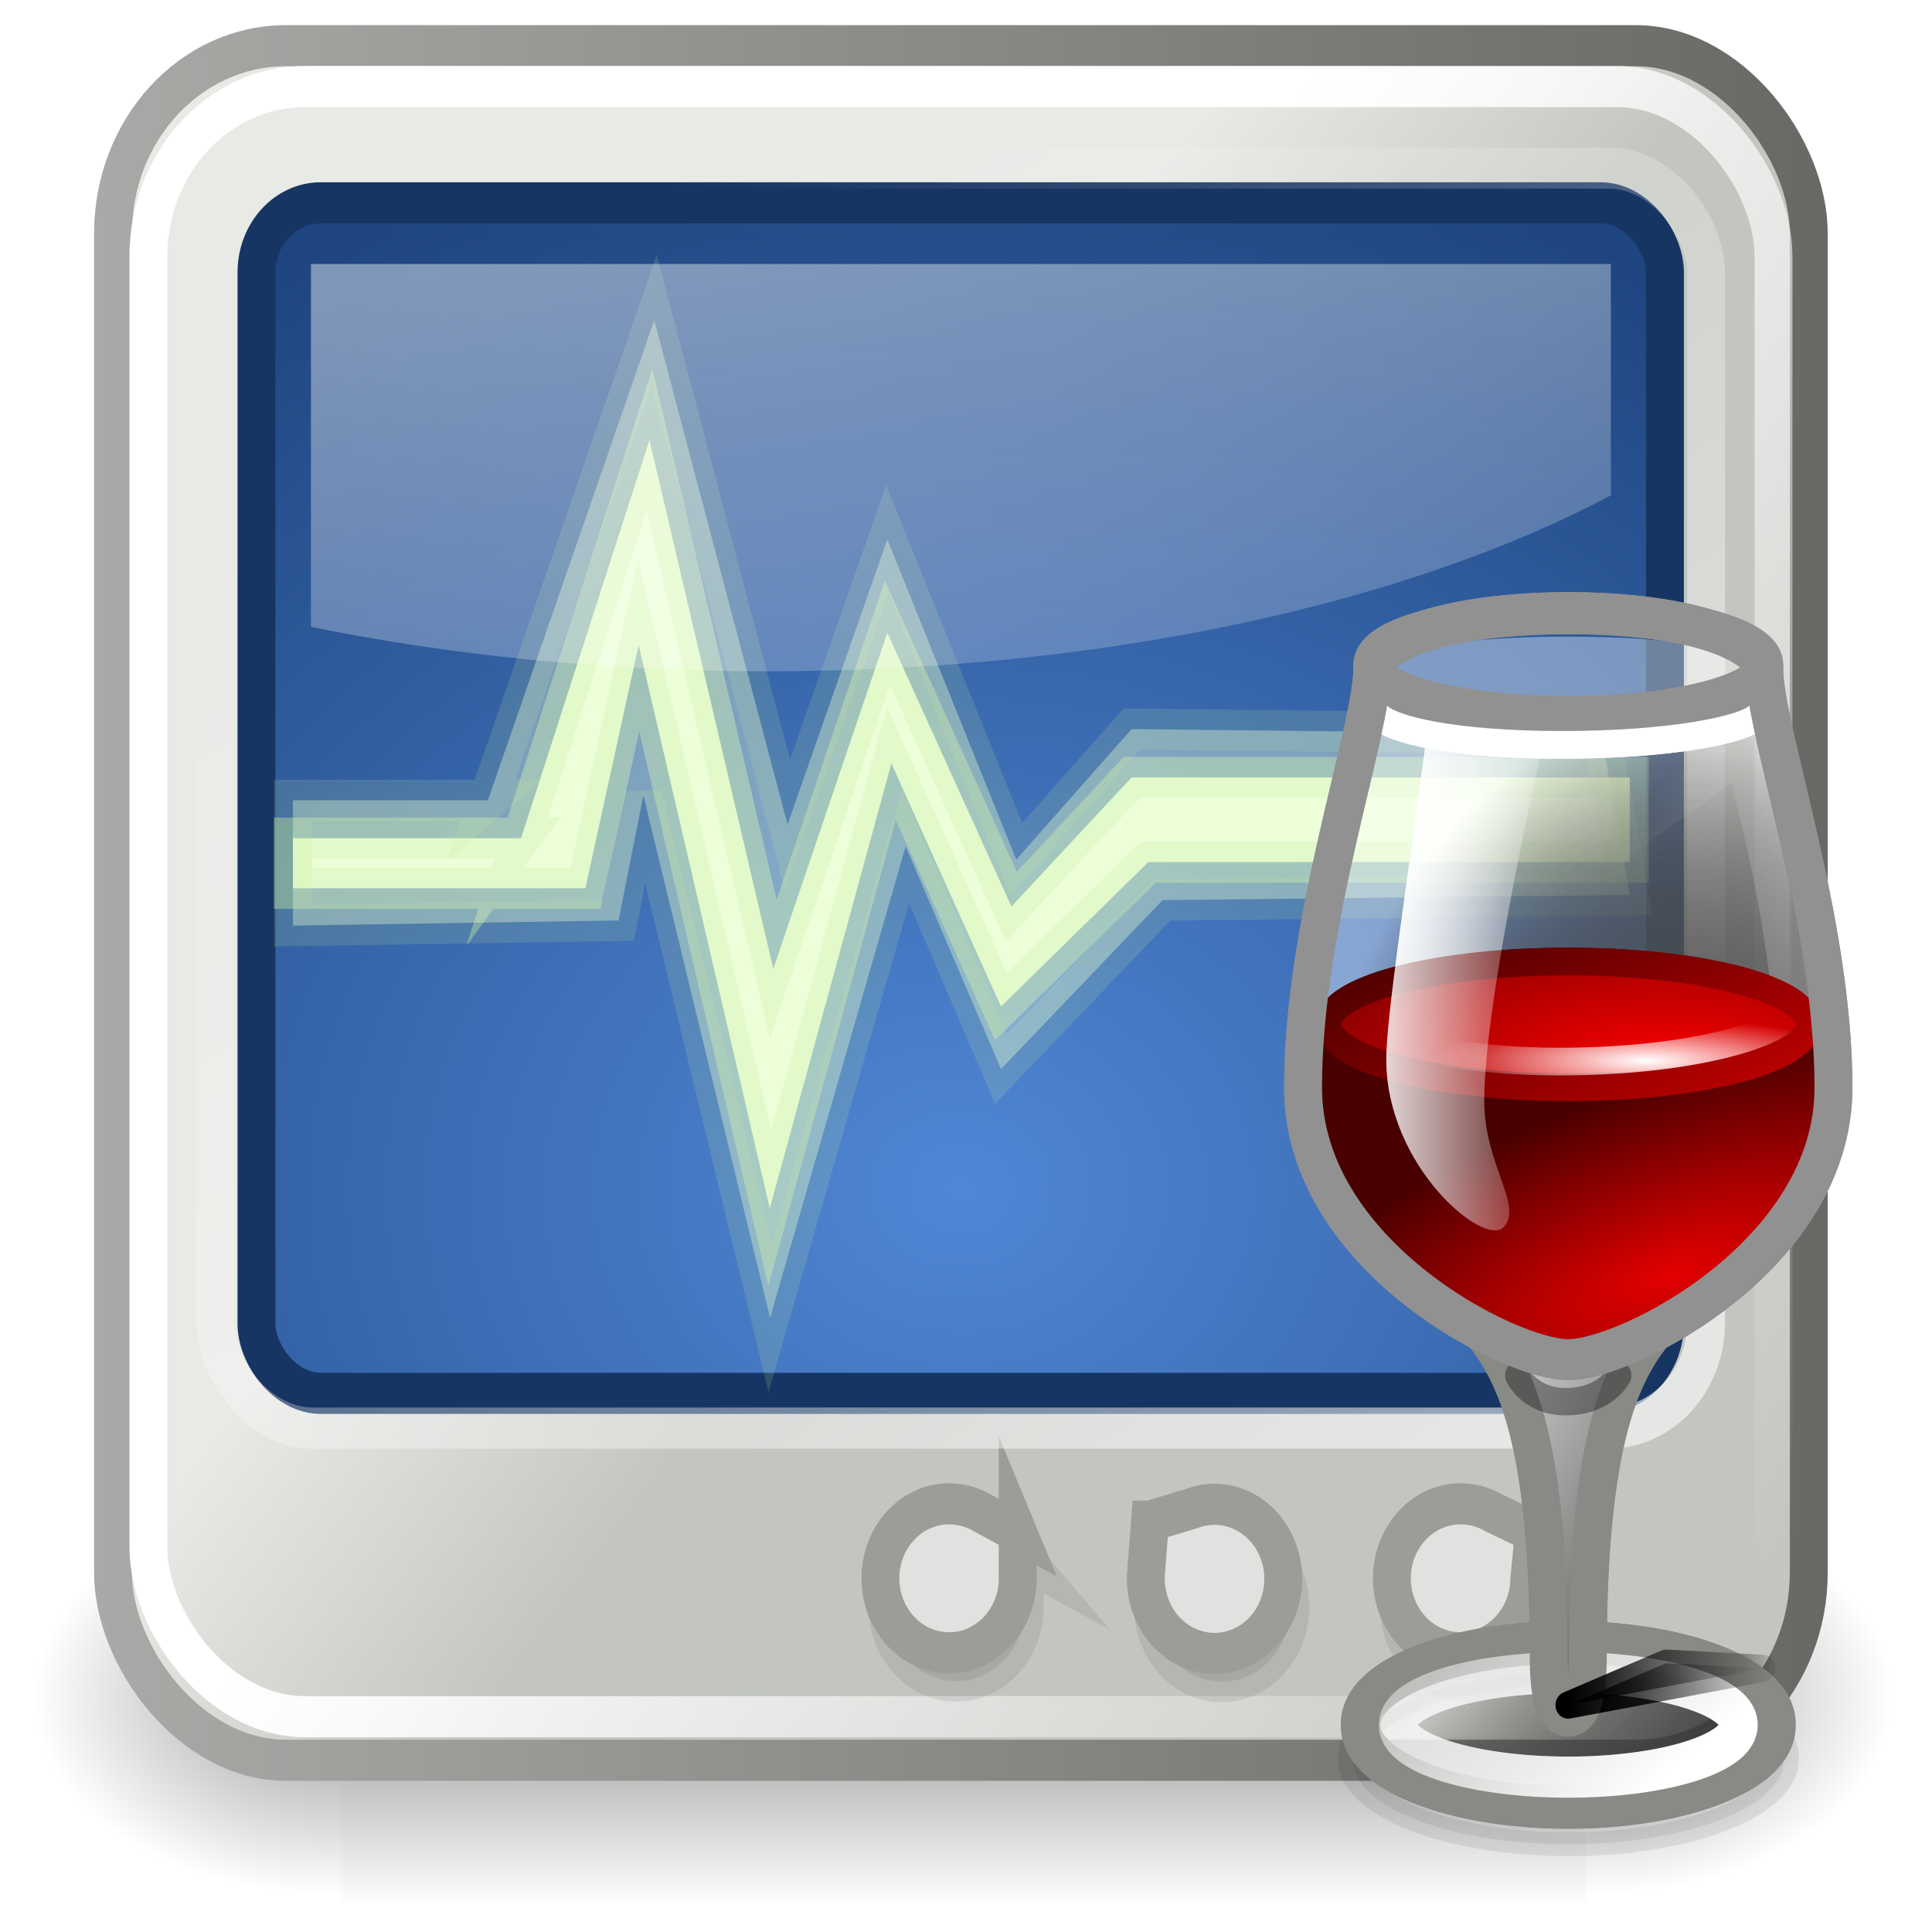 <?xml version="1.0" encoding="UTF-8" standalone="no"?>
<!-- Created with Inkscape (http://www.inkscape.org/) -->

<svg
   xmlns:dc="http://purl.org/dc/elements/1.1/"
   xmlns:cc="http://creativecommons.org/ns#"
   xmlns:rdf="http://www.w3.org/1999/02/22-rdf-syntax-ns#"
   xmlns:svg="http://www.w3.org/2000/svg"
   xmlns="http://www.w3.org/2000/svg"
   xmlns:xlink="http://www.w3.org/1999/xlink"
   xmlns:sodipodi="http://sodipodi.sourceforge.net/DTD/sodipodi-0.dtd"
   xmlns:inkscape="http://www.inkscape.org/namespaces/inkscape"
   width="64"
   height="64"
   id="svg4728"
   version="1.1"
   inkscape:version="0.91 r13725"
   viewBox="0 0 64 64"
   sodipodi:docname="taskmgr.svg">
  <defs
     id="defs4730">
    <linearGradient
       inkscape:collect="always"
       xlink:href="#linearGradient5129"
       id="linearGradient3297"
       gradientUnits="userSpaceOnUse"
       gradientTransform="matrix(0.068,0,0,0.041,7.388,29.876)"
       x1="302.86"
       y1="366.65"
       x2="302.86"
       y2="609.51" />
    <linearGradient
       id="linearGradient5129"
       y2="609.51"
       gradientUnits="userSpaceOnUse"
       x2="302.86"
       gradientTransform="matrix(0.068,0,0,0.041,7.388,29.876)"
       y1="366.65"
       x1="302.86">
      <stop
         id="stop5050-7"
         stop-color="#000"
         stop-opacity="0"
         offset="0" />
      <stop
         id="stop5056-7"
         stop-color="#000"
         offset="0.5" />
      <stop
         id="stop5052-5"
         stop-color="#000"
         stop-opacity="0"
         offset="1" />
    </linearGradient>
    <radialGradient
       inkscape:collect="always"
       xlink:href="#linearGradient5060-9"
       id="radialGradient3299"
       gradientUnits="userSpaceOnUse"
       gradientTransform="matrix(0.068,0,0,0.041,7.401,29.876)"
       cx="605.71"
       cy="486.65"
       r="117.14" />
    <linearGradient
       id="linearGradient5060-9">
      <stop
         id="stop5062-0"
         stop-color="#000"
         offset="0" />
      <stop
         id="stop5064-8"
         stop-color="#000"
         stop-opacity="0"
         offset="1" />
    </linearGradient>
    <radialGradient
       inkscape:collect="always"
       xlink:href="#linearGradient5060-9"
       id="radialGradient3301"
       gradientUnits="userSpaceOnUse"
       gradientTransform="matrix(-0.068,0,0,0.041,56.599,29.876)"
       cx="605.71"
       cy="486.65"
       r="117.14" />
    <linearGradient
       inkscape:collect="always"
       xlink:href="#linearGradient5135"
       id="linearGradient3303"
       gradientUnits="userSpaceOnUse"
       gradientTransform="matrix(0.952,0,0,1.018,9.08,6.058)"
       x1="25.861"
       y1="26.134"
       x2="18.3"
       y2="19.568" />
    <linearGradient
       id="linearGradient5135"
       y2="19.568"
       gradientUnits="userSpaceOnUse"
       x2="18.3"
       gradientTransform="matrix(0.952,0,0,1.018,9.08,6.058)"
       y1="26.134"
       x1="25.861">
      <stop
         id="stop2208-8"
         stop-color="#c3c6c0"
         offset="0" />
      <stop
         id="stop2210-9"
         stop-color="#e8eae6"
         offset="1" />
    </linearGradient>
    <linearGradient
       inkscape:collect="always"
       xlink:href="#linearGradient5137"
       id="linearGradient3305"
       gradientUnits="userSpaceOnUse"
       gradientTransform="matrix(0.952,0,0,1.018,9.08,6.058)"
       x1="0.001"
       y1="24.012"
       x2="47.999"
       y2="24.012" />
    <linearGradient
       id="linearGradient5137"
       y2="24.012"
       gradientUnits="userSpaceOnUse"
       x2="47.999"
       gradientTransform="matrix(0.952,0,0,1.018,9.08,6.058)"
       y1="24.012"
       x1="0.001">
      <stop
         id="stop2216-68"
         stop-color="#a9aaa7"
         offset="0" />
      <stop
         id="stop2218-0"
         stop-color="#676964"
         offset="1" />
    </linearGradient>
    <radialGradient
       inkscape:collect="always"
       xlink:href="#radialGradient5139"
       id="radialGradient3307"
       gradientUnits="userSpaceOnUse"
       gradientTransform="matrix(1.769,0,0,1.387,-10.505,-7.293)"
       cx="23.994"
       cy="32.267"
       r="19.089" />
    <radialGradient
       id="radialGradient5139"
       gradientUnits="userSpaceOnUse"
       cy="32.267"
       cx="23.994"
       gradientTransform="matrix(1.769,0,0,1.387,-10.505,-7.293)"
       r="19.089">
      <stop
         id="stop2224-10"
         stop-color="#5187d6"
         offset="0" />
      <stop
         id="stop2227-51"
         stop-color="#1e4580"
         offset="1" />
    </radialGradient>
    <linearGradient
       inkscape:collect="always"
       xlink:href="#linearGradient5141"
       id="linearGradient3309"
       gradientUnits="userSpaceOnUse"
       gradientTransform="matrix(0.952,0,0,1.016,9.08,7.124)"
       x1="20.339"
       y1="19.637"
       x2="46.092"
       y2="39.708" />
    <linearGradient
       id="linearGradient5141"
       y2="39.708"
       gradientUnits="userSpaceOnUse"
       x2="46.092"
       gradientTransform="matrix(0.952,0,0,1.016,9.08,7.124)"
       y1="19.637"
       x1="20.339">
      <stop
         id="stop2240-0"
         stop-color="#FFF"
         offset="0" />
      <stop
         id="stop2242-8"
         stop-color="#FFF"
         stop-opacity="0"
         offset="1" />
    </linearGradient>
    <linearGradient
       inkscape:collect="always"
       xlink:href="#linearGradient5143"
       id="linearGradient3311"
       gradientUnits="userSpaceOnUse"
       gradientTransform="matrix(3.81,0,0,1.75,-8.063,-7.787)"
       x1="8.821"
       y1="12.538"
       x2="12.499"
       y2="24.238" />
    <linearGradient
       id="linearGradient5143"
       y2="24.238"
       gradientUnits="userSpaceOnUse"
       x2="12.499"
       gradientTransform="matrix(3.81,0,0,1.75,-8.063,-7.787)"
       y1="12.538"
       x1="8.821">
      <stop
         id="stop2182-0"
         stop-color="#FFF"
         offset="0" />
      <stop
         id="stop2184-6"
         stop-color="#FFF"
         stop-opacity="0"
         offset="1" />
    </linearGradient>
    <linearGradient
       inkscape:collect="always"
       xlink:href="#linearGradient5145"
       id="linearGradient3313"
       gradientUnits="userSpaceOnUse"
       gradientTransform="translate(7.937,8)"
       x1="35.694"
       y1="37.334"
       x2="15.044"
       y2="5.959" />
    <linearGradient
       id="linearGradient5145"
       y2="5.959"
       gradientUnits="userSpaceOnUse"
       x2="15.044"
       gradientTransform="translate(7.937,8)"
       y1="37.334"
       x1="35.694">
      <stop
         id="stop2225-6"
         stop-color="#FFF"
         offset="0" />
      <stop
         id="stop2229-2"
         stop-color="#FFF"
         stop-opacity="0"
         offset="1" />
    </linearGradient>
    <radialGradient
       inkscape:collect="always"
       xlink:href="#linearGradient5060-9"
       id="radialGradient3315"
       gradientUnits="userSpaceOnUse"
       gradientTransform="matrix(0.421,0,0,0.104,31.568,32.613)"
       cx="37.375"
       cy="33.188"
       r="14.625" />
    <filter
       style="color-interpolation-filters:sRGB"
       id="filter3436"
       height="1.28"
       width="1.158"
       y="-0.14"
       x="-0.079">
      <feGaussianBlur
         id="feGaussianBlur3438"
         stdDeviation="0.319" />
    </filter>
    <radialGradient
       inkscape:collect="always"
       xlink:href="#linearGradient3346-2"
       id="radialGradient3317"
       gradientUnits="userSpaceOnUse"
       gradientTransform="matrix(1.591,-0.078,0.099,1.958,5.587,-3.567)"
       cx="27.5"
       cy="22.614"
       r="6.5" />
    <linearGradient
       id="linearGradient3346-2">
      <stop
         id="stop3348-8"
         stop-color="#737373"
         offset="0" />
      <stop
         id="stop3350-47"
         stop-color="#000"
         stop-opacity="0"
         offset="1" />
    </linearGradient>
    <linearGradient
       inkscape:collect="always"
       xlink:href="#linearGradient3228-2"
       id="linearGradient3319"
       gradientUnits="userSpaceOnUse"
       gradientTransform="matrix(1.274,0,0,1.029,18.656,39.182)"
       x1="27.681"
       y1="14.243"
       x2="21.44"
       y2="9.277" />
    <linearGradient
       id="linearGradient3228-2">
      <stop
         id="stop3230-4"
         stop-color="#373737"
         offset="0" />
      <stop
         id="stop3232-0"
         stop-color="#373737"
         stop-opacity="0"
         offset="1" />
    </linearGradient>
    <linearGradient
       inkscape:collect="always"
       xlink:href="#linearGradient3198-1"
       id="linearGradient3321"
       gradientUnits="userSpaceOnUse"
       gradientTransform="matrix(1.282,0,0,0.94,18.486,40.162)"
       x1="25.269"
       y1="12.038"
       x2="17.799"
       y2="5.035" />
    <linearGradient
       id="linearGradient3198-1">
      <stop
         id="stop3200-7"
         stop-color="#FFF"
         offset="0" />
      <stop
         id="stop3202-5"
         stop-color="#FFF"
         stop-opacity="0"
         offset="1" />
    </linearGradient>
    <linearGradient
       inkscape:collect="always"
       xlink:href="#linearGradient3220-9"
       id="linearGradient3323"
       gradientUnits="userSpaceOnUse"
       gradientTransform="matrix(1.034,0,0,1.02,23.147,14.091)"
       x1="29"
       y1="33"
       x2="19"
       y2="27" />
    <linearGradient
       id="linearGradient3220-9">
      <stop
         id="stop3222-0"
         stop-color="#373737"
         offset="0" />
      <stop
         id="stop3224-81"
         stop-color="#FFF"
         offset="1" />
    </linearGradient>
    <radialGradient
       inkscape:collect="always"
       xlink:href="#linearGradient3189-3"
       id="radialGradient3325"
       gradientUnits="userSpaceOnUse"
       gradientTransform="matrix(0.981,-0.322,0.119,0.352,21.4,38.753)"
       cx="26.625"
       cy="26.577"
       r="12.5" />
    <linearGradient
       id="linearGradient3189-3">
      <stop
         id="stop3191-1"
         stop-color="#e40000"
         offset="0" />
      <stop
         id="stop3193-1"
         stop-color="#490000"
         offset="1" />
    </linearGradient>
    <radialGradient
       inkscape:collect="always"
       xlink:href="#linearGradient3171-0"
       id="radialGradient3327"
       gradientUnits="userSpaceOnUse"
       gradientTransform="matrix(1.282,0,0,0.465,18.486,28.346)"
       cx="25.017"
       cy="13.192"
       r="9.751" />
    <linearGradient
       id="linearGradient3171-0">
      <stop
         id="stop3173-34"
         stop-color="#fd0000"
         offset="0" />
      <stop
         id="stop3175-0"
         stop-color="#6a0000"
         offset="1" />
    </linearGradient>
    <linearGradient
       inkscape:collect="always"
       xlink:href="#linearGradient4402-3"
       id="linearGradient3329"
       gradientUnits="userSpaceOnUse"
       gradientTransform="matrix(1.282,0,0,0.94,18.486,23.125)"
       x1="27.217"
       y1="15.984"
       x2="22.036"
       y2="7.135" />
    <linearGradient
       id="linearGradient4402-3">
      <stop
         id="stop4404-9"
         stop-color="#e80000"
         offset="0" />
      <stop
         id="stop4406-19"
         stop-color="#490000"
         offset="1" />
    </linearGradient>
    <linearGradient
       inkscape:collect="always"
       xlink:href="#linearGradient3198-1"
       id="linearGradient3331"
       gradientUnits="userSpaceOnUse"
       gradientTransform="matrix(1.029,0,0,1.029,23.3,14.143)"
       x1="30.376"
       y1="25.27"
       x2="22"
       y2="19" />
    <linearGradient
       inkscape:collect="always"
       xlink:href="#linearGradient3198-1"
       id="linearGradient3333"
       gradientUnits="userSpaceOnUse"
       gradientTransform="matrix(1.034,0,0,1.02,24.032,13.412)"
       x1="17.605"
       y1="18.312"
       x2="23"
       y2="18.312" />
    <radialGradient
       inkscape:collect="always"
       xlink:href="#linearGradient3198-1"
       id="radialGradient3335"
       gradientUnits="userSpaceOnUse"
       gradientTransform="matrix(1.034,0,0,0.187,31.409,31.693)"
       cx="18"
       cy="14.19"
       r="5.505" />
    <linearGradient
       inkscape:collect="always"
       xlink:href="#linearGradient3373-8"
       id="linearGradient3337"
       gradientUnits="userSpaceOnUse"
       gradientTransform="translate(-8,15.968)"
       x1="16"
       y1="27.5"
       x2="20.5"
       y2="25.5" />
    <linearGradient
       id="linearGradient3373-8">
      <stop
         id="stop3375-0"
         stop-color="#000"
         offset="0" />
      <stop
         id="stop3377-5"
         stop-color="#373737"
         stop-opacity="0"
         offset="1" />
    </linearGradient>
    <linearGradient
       inkscape:collect="always"
       xlink:href="#linearGradient5060-9"
       id="linearGradient3339"
       gradientUnits="userSpaceOnUse"
       gradientTransform="translate(-8,15.968)"
       x1="16"
       y1="27"
       x2="21.5"
       y2="27" />
    <filter
       style="color-interpolation-filters:sRGB"
       id="filter3391-0"
       height="1.336"
       width="1.134"
       y="-0.168"
       x="-0.067">
      <feGaussianBlur
         id="feGaussianBlur3393-0"
         stdDeviation="0.14" />
    </filter>
    <radialGradient
       inkscape:collect="always"
       xlink:href="#linearGradient3346-2"
       id="radialGradient3341"
       gradientUnits="userSpaceOnUse"
       gradientTransform="matrix(1.591,-0.078,0.099,1.958,5.587,-3.567)"
       cx="27.5"
       cy="22.614"
       r="6.5" />
    <radialGradient
       inkscape:collect="always"
       xlink:href="#linearGradient5060-9"
       id="radialGradient3343"
       gradientUnits="userSpaceOnUse"
       gradientTransform="matrix(0.421,0,0,0.104,31.568,32.613)"
       cx="37.375"
       cy="33.188"
       r="14.625" />
    <filter
       style="color-interpolation-filters:sRGB"
       id="filter4585"
       height="1.28"
       width="1.158"
       y="-0.14"
       x="-0.079">
      <feGaussianBlur
         id="feGaussianBlur4587"
         stdDeviation="0.319" />
    </filter>
    <radialGradient
       inkscape:collect="always"
       xlink:href="#linearGradient3189-3"
       id="radialGradient3351"
       gradientUnits="userSpaceOnUse"
       gradientTransform="matrix(0.981,-0.322,0.119,0.352,21.4,38.753)"
       cx="26.625"
       cy="26.577"
       r="12.5" />
    <radialGradient
       inkscape:collect="always"
       xlink:href="#linearGradient3171-0"
       id="radialGradient3353"
       gradientUnits="userSpaceOnUse"
       gradientTransform="matrix(1.282,0,0,0.465,18.486,28.346)"
       cx="25.017"
       cy="13.192"
       r="9.751" />
    <radialGradient
       inkscape:collect="always"
       xlink:href="#linearGradient3198-1"
       id="radialGradient3359"
       gradientUnits="userSpaceOnUse"
       gradientTransform="matrix(1.034,0,0,0.187,31.409,31.693)"
       cx="18"
       cy="14.19"
       r="5.505" />
    <filter
       style="color-interpolation-filters:sRGB"
       id="filter4659"
       height="1.336"
       width="1.134"
       y="-0.168"
       x="-0.067">
      <feGaussianBlur
         id="feGaussianBlur4661"
         stdDeviation="0.14" />
    </filter>
    <linearGradient
       inkscape:collect="always"
       xlink:href="#linearGradient3228-2"
       id="linearGradient5607"
       gradientUnits="userSpaceOnUse"
       gradientTransform="matrix(1.274,0,0,1.029,18.656,39.182)"
       x1="27.681"
       y1="14.243"
       x2="21.44"
       y2="9.277" />
    <linearGradient
       inkscape:collect="always"
       xlink:href="#linearGradient3198-1"
       id="linearGradient5609"
       gradientUnits="userSpaceOnUse"
       gradientTransform="matrix(1.282,0,0,0.94,18.486,40.162)"
       x1="25.269"
       y1="12.038"
       x2="17.799"
       y2="5.035" />
    <linearGradient
       inkscape:collect="always"
       xlink:href="#linearGradient3220-9"
       id="linearGradient5611"
       gradientUnits="userSpaceOnUse"
       gradientTransform="matrix(1.034,0,0,1.02,23.147,14.091)"
       x1="29"
       y1="33"
       x2="19"
       y2="27" />
    <linearGradient
       inkscape:collect="always"
       xlink:href="#linearGradient4402-3"
       id="linearGradient5613"
       gradientUnits="userSpaceOnUse"
       gradientTransform="matrix(1.282,0,0,0.94,18.486,23.125)"
       x1="27.217"
       y1="15.984"
       x2="22.036"
       y2="7.135" />
    <linearGradient
       inkscape:collect="always"
       xlink:href="#linearGradient3198-1"
       id="linearGradient5615"
       gradientUnits="userSpaceOnUse"
       gradientTransform="matrix(1.034,0,0,1.02,24.032,13.412)"
       x1="17.605"
       y1="18.312"
       x2="23"
       y2="18.312" />
    <linearGradient
       inkscape:collect="always"
       xlink:href="#linearGradient3373-8"
       id="linearGradient5617"
       gradientUnits="userSpaceOnUse"
       gradientTransform="translate(-8,15.968)"
       x1="16"
       y1="27.5"
       x2="20.5"
       y2="25.5" />
    <linearGradient
       inkscape:collect="always"
       xlink:href="#linearGradient5060-9"
       id="linearGradient5619"
       gradientUnits="userSpaceOnUse"
       gradientTransform="translate(-8,15.968)"
       x1="16"
       y1="27"
       x2="21.5"
       y2="27" />
  </defs>
  <sodipodi:namedview
     id="base"
     pagecolor="#ffffff"
     bordercolor="#666666"
     borderopacity="1.0"
     inkscape:pageopacity="0.0"
     inkscape:pageshadow="2"
     inkscape:zoom="5.5"
     inkscape:cx="-4.6237924"
     inkscape:cy="38.335753"
     inkscape:current-layer="layer1"
     showgrid="true"
     inkscape:document-units="px"
     inkscape:grid-bbox="true"
     inkscape:window-width="1410"
     inkscape:window-height="855"
     inkscape:window-x="30"
     inkscape:window-y="0"
     inkscape:window-maximized="1" />
  <g
     id="layer1"
     inkscape:label="Layer 1"
     inkscape:groupmode="layer">
    <g
       transform="matrix(1.255,0,0,1.362,-8.25,-11.643)"
       id="g3199">
      <rect
         x="15.559"
         y="44.946"
         width="32.881"
         height="9.982"
         style="color:#000000;opacity:0.402;fill:url(#linearGradient3297);fill-rule:nonzero"
         id="rect3201" />
      <path
         d="m 48.441,44.947 0,9.982 c 3.507,0.019 8.478,-2.236 8.478,-4.991 0,-2.755 -3.913,-4.99 -8.478,-4.99 z"
         style="color:#000000;opacity:0.402;fill:url(#radialGradient3299);fill-rule:nonzero"
         id="path3203"
         inkscape:connector-curvature="0" />
      <path
         d="m 15.559,44.947 0,9.982 c -3.507,0.019 -8.478,-2.236 -8.478,-4.991 0,-2.755 3.913,-4.99 8.478,-4.99 z"
         style="color:#000000;opacity:0.402;fill:url(#radialGradient3301);fill-rule:nonzero"
         id="path3205"
         inkscape:connector-curvature="0" />
      <rect
         x="9.557"
         y="9.66"
         stroke-miterlimit="4"
         width="44.76"
         height="41.702"
         ry="4.566"
         rx="4.566"
         style="fill:url(#linearGradient3303);fill-rule:evenodd;stroke:url(#linearGradient3305);stroke-width:1;stroke-linecap:round;stroke-linejoin:round;stroke-miterlimit:4;stroke-dasharray:none;stroke-dashoffset:0"
         id="rect3207" />
      <rect
         x="13.343"
         y="13.482"
         stroke-miterlimit="4"
         width="37.178"
         height="28.955"
         ry="1.695"
         rx="1.695"
         style="fill:url(#radialGradient3307);fill-rule:evenodd;stroke:#173562;stroke-width:1;stroke-linecap:round;stroke-linejoin:round;stroke-miterlimit:4;stroke-dasharray:none;stroke-dashoffset:0"
         id="rect3209" />
      <path
         stroke-miterlimit="10"
         d="m 20.328,28.935 -6.022,0 0,1.217 7.719,0 1.406,-5.913 3.462,13.698 3.209,-10.82 2.894,5.912 3.887,-3.512 12.708,0 0,-2.06 -13.15,0 -3.17,3.14 -3.276,-6.659 -3.01,8.175 -3.268,-12.864 -3.39,9.687 z"
         style="fill:#ecffd9;fill-rule:evenodd;stroke:#c3ea9b;stroke-width:1;stroke-linecap:butt;stroke-linejoin:miter;stroke-miterlimit:10;stroke-dasharray:none;stroke-opacity:0.416"
         id="path3211"
         inkscape:connector-curvature="0" />
      <rect
         x="10.491"
         y="10.654"
         stroke-miterlimit="4"
         width="42.895"
         height="39.647"
         ry="4.13"
         rx="4.13"
         style="fill:none;stroke:url(#linearGradient3309);stroke-width:1;stroke-linecap:round;stroke-linejoin:round;stroke-miterlimit:4;stroke-dasharray:none;stroke-dashoffset:0"
         id="rect3213" />
      <path
         stroke-miterlimit="4"
         d="m 19.453,28.012 -5.147,0 0,3.049 8.594,-0.125 0.656,-3.043 3.345,12.708 3.577,-11.467 2.519,5.416 4.262,-4.109 12.333,-0.125 -0.75,-3.909 -12.4,-0.125 -3.045,3.175 -3.401,-7.79 -2.635,6.938 -3.518,-12.27 -4.391,11.678 z"
         style="opacity:0.381;fill:#ecffd9;fill-rule:evenodd;stroke:#c3ea9b;stroke-width:1;stroke-linecap:butt;stroke-linejoin:miter;stroke-miterlimit:4;stroke-dasharray:none;stroke-opacity:0.416"
         id="path3215"
         inkscape:connector-curvature="0" />
      <path
         d="m 14.781,14.969 0,8.826 c 3.67,0.688 7.739,1.08 12.031,1.08 8.935,0 16.937,-1.665 22.281,-4.278 l 0,-5.628 -34.312,0 z"
         id="path3217"
         style="opacity:0.432;fill:url(#linearGradient3311);fill-rule:evenodd"
         inkscape:connector-curvature="0" />
      <path
         stroke-miterlimit="10"
         d="m 47.25,46.5 -1.062,-0.469 c -0.257,-0.14 -0.562,-0.219 -0.875,-0.219 -1,0 -1.812,0.812 -1.812,1.812 0,1 0.812,1.812 1.812,1.812 0.969,0 1.764,-0.762 1.812,-1.719 3.92e-4,-0.008 -2.95e-4,-0.024 0,-0.031 L 47.25,46.5 Z"
         style="color:#000000;opacity:0.08;fill:#000000;fill-rule:nonzero;stroke:#000000;stroke-width:1;stroke-linecap:butt;stroke-linejoin:miter;stroke-miterlimit:10;stroke-dasharray:none;stroke-dashoffset:0"
         id="path3219"
         inkscape:connector-curvature="0" />
      <path
         stroke-miterlimit="10"
         d="m 37.118,46.232 -0.099,1.165 c -0.037,0.29 -7.43e-4,0.603 0.112,0.895 0.362,0.933 1.412,1.397 2.345,1.035 0.933,-0.362 1.397,-1.412 1.035,-2.345 -0.35,-0.904 -1.347,-1.369 -2.258,-1.069 -0.007,0.002 -0.022,0.009 -0.029,0.011 l -1.106,0.308 z"
         style="color:#000000;opacity:0.08;fill:#000000;fill-rule:nonzero;stroke:#000000;stroke-width:1;stroke-linecap:butt;stroke-linejoin:miter;stroke-miterlimit:10;stroke-dasharray:none;stroke-dashoffset:0"
         id="path3221"
         inkscape:connector-curvature="0" />
      <path
         stroke-miterlimit="10"
         d="M 33.625,46.5 32.688,46.031 C 32.431,45.892 32.125,45.812 31.812,45.812 30.812,45.812 30,46.624 30,47.625 c 0,1 0.812,1.812 1.812,1.812 0.969,0 1.764,-0.762 1.812,-1.719 3.92e-4,-0.008 -2.95e-4,-0.024 0,-0.031 l 0,-1.188 z"
         style="color:#000000;opacity:0.08;fill:#000000;fill-rule:nonzero;stroke:#000000;stroke-width:1;stroke-linecap:butt;stroke-linejoin:miter;stroke-miterlimit:10;stroke-dasharray:none;stroke-dashoffset:0"
         id="path3223"
         inkscape:connector-curvature="0" />
      <path
         stroke-miterlimit="10"
         d="m 47.062,45.812 -1.062,-0.469 c -0.257,-0.14 -0.562,-0.219 -0.875,-0.219 -1,0 -1.812,0.812 -1.812,1.812 0,1 0.812,1.812 1.812,1.812 0.969,0 1.764,-0.762 1.812,-1.719 3.92e-4,-0.008 -2.95e-4,-0.024 0,-0.031 l 0.125,-1.188 z"
         style="color:#000000;fill:#e0e2df;fill-rule:nonzero;stroke:#9b9d99;stroke-width:1;stroke-linecap:butt;stroke-linejoin:miter;stroke-miterlimit:10;stroke-dasharray:none;stroke-dashoffset:0"
         id="path3225"
         inkscape:connector-curvature="0" />
      <path
         stroke-miterlimit="10"
         d="m 36.93,45.545 -0.099,1.165 c -0.037,0.29 -7.43e-4,0.603 0.112,0.895 0.362,0.933 1.412,1.397 2.345,1.035 0.933,-0.362 1.397,-1.412 1.035,-2.345 -0.35,-0.904 -1.347,-1.369 -2.258,-1.069 -0.007,0.002 -0.022,0.009 -0.029,0.011 l -1.106,0.308 z"
         style="color:#000000;fill:#e0e2df;fill-rule:nonzero;stroke:#9b9d99;stroke-width:1;stroke-linecap:butt;stroke-linejoin:miter;stroke-miterlimit:10;stroke-dasharray:none;stroke-dashoffset:0"
         id="path3227"
         inkscape:connector-curvature="0" />
      <path
         stroke-miterlimit="10"
         d="m 33.437,45.812 -0.938,-0.469 c -0.257,-0.14 -0.562,-0.219 -0.875,-0.219 -1,0 -1.812,0.812 -1.812,1.812 0,1 0.812,1.812 1.812,1.812 0.969,0 1.764,-0.762 1.812,-1.719 3.92e-4,-0.008 -2.95e-4,-0.024 0,-0.031 l 0,-1.188 z"
         style="color:#000000;fill:#e0e2df;fill-rule:nonzero;stroke:#9b9d99;stroke-width:1;stroke-linecap:butt;stroke-linejoin:miter;stroke-miterlimit:10;stroke-dasharray:none;stroke-dashoffset:0"
         id="path3229"
         inkscape:connector-curvature="0" />
      <rect
         x="12.257"
         y="12.636"
         stroke-miterlimit="4"
         width="39.35"
         height="30.646"
         ry="2.57"
         rx="2.57"
         style="opacity:0.574;fill:none;stroke:url(#linearGradient3313);stroke-width:1;stroke-linecap:round;stroke-linejoin:round;stroke-miterlimit:4;stroke-dasharray:none;stroke-dashoffset:0"
         id="rect3231" />
      <path
         d="m 53.14,24.797 c -0.517,-1.02 -9.825,-1.02 -10.342,0 0,1.529 -1.551,6.117 -1.551,10.196 0,4.078 5.171,6.627 6.722,6.627 1.551,0 6.722,-2.549 6.722,-6.627 0,-4.078 -1.551,-8.666 -1.551,-10.196 z"
         id="path3233"
         inkscape:connector-curvature="0"
         style="fill:#ffffff;fill-opacity:0.38;fill-rule:evenodd" />
      <path
         d="m 53.445,36.071 a 6.153,1.524 0 0 1 -12.305,0 6.153,1.524 0 1 1 12.305,0 z"
         id="path3235"
         style="opacity:0.07;fill:url(#radialGradient3315)"
         inkscape:connector-curvature="0" />
      <path
         stroke-miterlimit="0"
         transform="matrix(1.282,0,0,0.94,18.486,40.981)"
         d="m 27.438,11 a 4.438,2.184 0 1 1 -8.875,0 4.438,2.184 0 1 1 8.875,0 z"
         style="opacity:0.2;fill:#000000;stroke:#000000;stroke-width:0.614;stroke-linecap:round;stroke-linejoin:round;stroke-miterlimit:0;stroke-dasharray:none;filter:url(#filter3436)"
         id="path3237"
         inkscape:connector-curvature="0" />
      <path
         d="m 53.14,24.797 c -0.517,-1.02 -9.825,-1.02 -10.342,0 0,1.529 -1.551,6.117 -1.551,10.196 0,4.078 5.171,6.627 6.722,6.627 1.551,0 6.722,-2.549 6.722,-6.627 0,-4.078 -1.551,-8.666 -1.551,-10.196 z"
         id="path3239"
         style="fill:url(#radialGradient3317);fill-rule:evenodd"
         inkscape:connector-curvature="0" />
      <path
         stroke-miterlimit="0"
         d="m 53.447,50.5 a 5.479,1.978 0 1 1 -10.957,0 5.479,1.978 0 1 1 10.957,0 z"
         style="fill:url(#linearGradient5607);stroke:#888a85;stroke-width:1.043;stroke-linecap:round;stroke-linejoin:round;stroke-miterlimit:0;stroke-dasharray:none"
         id="path3241"
         inkscape:connector-curvature="0" />
      <path
         stroke-miterlimit="0"
         d="m 52.469,50.5 a 4.5,1.272 0 0 1 -9,0 4.5,1.272 0 1 1 9,0 z"
         style="fill:none;stroke:url(#linearGradient5609);stroke-width:1;stroke-linecap:round;stroke-linejoin:round;stroke-miterlimit:0;stroke-dasharray:none"
         id="path3243"
         inkscape:connector-curvature="0" />
      <path
         d="m 45.383,40.6 c 1.034,1.02 2.068,2.549 2.068,8.156 0,1.02 0.14,1.529 0.517,1.529 0.377,0 0.517,-0.51 0.517,-1.529 0,-5.608 1.034,-7.137 2.068,-8.156"
         id="path3245"
         style="fill:url(#linearGradient5611);fill-rule:evenodd;stroke:#888a85;stroke-width:1;stroke-linecap:round;stroke-linejoin:miter"
         inkscape:connector-curvature="0" />
      <path
         d="m 40.969,33.5 c 0,6 5.449,8.12 7,8.12 1.551,0 7,-2.12 7,-8.12"
         id="path3247"
         style="fill:url(#radialGradient3325);fill-rule:evenodd"
         inkscape:connector-curvature="0" />
      <path
         stroke-miterlimit="0"
         d="m 54.302,33.463 a 6.333,1.529 0 0 1 -12.667,0 6.333,1.529 0 1 1 12.667,0 z"
         style="fill:url(#radialGradient3327);stroke:url(#linearGradient5613);stroke-width:0.674;stroke-linecap:round;stroke-linejoin:round;stroke-miterlimit:0;stroke-dasharray:none"
         id="path3249"
         inkscape:connector-curvature="0" />
      <path
         d="m 52.562,26.812 -10.5,6.906 c -0.472,2.107 0.576,3.884 1.969,5.156 0.7,0.639 1.478,1.155 2.188,1.5 0.71,0.345 1.365,0.531 1.75,0.531 0.385,0 1.046,-0.208 1.781,-0.562 0.735,-0.355 1.561,-0.852 2.281,-1.531 1.44,-1.358 2.499,-3.323 1.844,-5.781 a 0.107,0.107 0 0 1 0,-0.031 c -0.326,-2.61 -0.671,-3.938 -1.312,-6.188 z"
         id="path3251"
         style="fill:none;stroke:url(#linearGradient3331);stroke-width:1;stroke-linecap:round;stroke-linejoin:miter"
         inkscape:connector-curvature="0" />
      <path
         d="m 44.199,26.667 3.103,0 c 0,0 -1.551,6.117 -1.551,8.666 0,1.529 1.034,2.549 0.517,3.059 -0.517,0.51 -3.103,-1.479 -3.103,-4.078 0,-1.02 0.517,-4.078 1.034,-7.647 z"
         id="path3253"
         style="fill:url(#linearGradient5615);fill-rule:evenodd"
         inkscape:connector-curvature="0" />
      <path
         stroke-miterlimit="0"
         d="m 53.153,24.727 a 5.184,1.24 0 1 1 -7.84e-4,-0.022"
         style="fill:none;stroke:#919191;stroke-width:0.974;stroke-linecap:round;stroke-linejoin:round;stroke-miterlimit:0;stroke-dasharray:none"
         id="path3255"
         inkscape:connector-curvature="0" />
      <path
         stroke-miterlimit="0"
         d="m 52.969,25.965 c -0.333,0.333 -2.308,0.7 -5.162,0.7 -2.854,0 -4.504,-0.367 -4.838,-0.7"
         id="path3257"
         inkscape:connector-curvature="0"
         style="fill:none;stroke:#ffffff;stroke-width:0.674;stroke-linecap:round;stroke-linejoin:round;stroke-miterlimit:0" />
      <path
         stroke-miterlimit="0"
         d="m 53.969,33 c 0,0.57 -2.333,1.333 -6.013,1.367 -3.679,0.033 -5.987,-0.797 -5.987,-1.367"
         id="path3259"
         style="fill:none;stroke:url(#radialGradient3335);stroke-width:0.674;stroke-linecap:round;stroke-linejoin:round;stroke-miterlimit:0"
         inkscape:connector-curvature="0" />
      <path
         d="m 46.635,42 c 0,0 0.333,0.667 1.333,0.639 C 48.968,42.612 49.302,42 49.302,42"
         id="path3261"
         inkscape:connector-curvature="0"
         style="opacity:0.35;fill:none;stroke:#000000;stroke-width:0.667px;stroke-linecap:round;stroke-linejoin:round" />
      <path
         transform="matrix(1.034,0,0,1.02,39.695,5.682)"
         d="m 8,43.468 2.5,-1 2.469,0.125 -4.969,0.875 z"
         id="path3263"
         style="fill:url(#linearGradient5617);fill-rule:evenodd;stroke:url(#linearGradient5619);stroke-width:0.649px;stroke-linecap:round;stroke-linejoin:round;filter:url(#filter3391-0)"
         inkscape:connector-curvature="0" />
      <path
         d="m 53.14,24.797 c -0.671,-1.797 -9.671,-1.797 -10.342,0 0,1.529 -1.829,6.125 -1.829,10.203 0,4.078 5.449,6.62 7,6.62 1.551,0 7,-2.541 7,-6.62 0,-4.078 -1.829,-8.674 -1.829,-10.203 z"
         id="path3265"
         inkscape:connector-curvature="0"
         style="fill:none;stroke:#919191;stroke-width:1;stroke-linecap:round;stroke-linejoin:miter" />
      <path
         d="m 53.14,24.797 c -0.517,-1.02 -9.825,-1.02 -10.342,0 0,1.529 -1.551,6.117 -1.551,10.196 0,4.078 5.171,6.627 6.722,6.627 1.551,0 6.722,-2.549 6.722,-6.627 0,-4.078 -1.551,-8.666 -1.551,-10.196 z"
         id="path3267"
         style="fill:url(#radialGradient3341);fill-rule:evenodd"
         inkscape:connector-curvature="0" />
      <path
         d="m 53.445,36.071 a 6.153,1.524 0 0 1 -12.305,0 6.153,1.524 0 1 1 12.305,0 z"
         id="path3269"
         style="opacity:0.07;fill:url(#radialGradient3343)"
         inkscape:connector-curvature="0" />
      <path
         stroke-miterlimit="0"
         transform="matrix(1.282,0,0,0.94,18.486,40.981)"
         d="m 27.438,11 a 4.438,2.184 0 1 1 -8.875,0 4.438,2.184 0 1 1 8.875,0 z"
         style="opacity:0.2;fill:#000000;stroke:#000000;stroke-width:0.614;stroke-linecap:round;stroke-linejoin:round;stroke-miterlimit:0;stroke-dasharray:none;filter:url(#filter3436)"
         id="path3271"
         inkscape:connector-curvature="0" />
      <path
         stroke-miterlimit="0"
         d="m 53.447,50.5 a 5.479,1.978 0 1 1 -10.957,0 5.479,1.978 0 1 1 10.957,0 z"
         style="fill:url(#linearGradient3319);stroke:#888a85;stroke-width:1.043;stroke-linecap:round;stroke-linejoin:round;stroke-miterlimit:0;stroke-dasharray:none"
         id="path3273"
         inkscape:connector-curvature="0" />
      <path
         stroke-miterlimit="0"
         d="m 52.469,50.5 a 4.5,1.272 0 0 1 -9,0 4.5,1.272 0 1 1 9,0 z"
         style="fill:none;stroke:url(#linearGradient3321);stroke-width:1;stroke-linecap:round;stroke-linejoin:round;stroke-miterlimit:0;stroke-dasharray:none"
         id="path3275"
         inkscape:connector-curvature="0" />
      <path
         d="m 45.383,40.6 c 1.034,1.02 2.068,2.549 2.068,8.156 0,1.02 0.14,1.529 0.517,1.529 0.377,0 0.517,-0.51 0.517,-1.529 0,-5.608 1.034,-7.137 2.068,-8.156"
         id="path3277"
         style="fill:url(#linearGradient3323);fill-rule:evenodd;stroke:#888a85;stroke-width:1;stroke-linecap:round;stroke-linejoin:miter"
         inkscape:connector-curvature="0" />
      <path
         d="m 40.969,33.5 c 0,6 5.449,8.12 7,8.12 1.551,0 7,-2.12 7,-8.12"
         id="path3279"
         style="fill:url(#radialGradient3351);fill-rule:evenodd"
         inkscape:connector-curvature="0" />
      <path
         stroke-miterlimit="0"
         d="m 54.302,33.463 a 6.333,1.529 0 0 1 -12.667,0 6.333,1.529 0 1 1 12.667,0 z"
         style="fill:url(#radialGradient3353);stroke:url(#linearGradient3329);stroke-width:0.674;stroke-linecap:round;stroke-linejoin:round;stroke-miterlimit:0;stroke-dasharray:none"
         id="path3281"
         inkscape:connector-curvature="0" />
      <path
         d="m 44.199,26.667 3.103,0 c 0,0 -1.551,6.117 -1.551,8.666 0,1.529 1.034,2.549 0.517,3.059 -0.517,0.51 -3.103,-1.479 -3.103,-4.078 0,-1.02 0.517,-4.078 1.034,-7.647 z"
         id="path3283"
         style="fill:url(#linearGradient3333);fill-rule:evenodd"
         inkscape:connector-curvature="0" />
      <path
         stroke-miterlimit="0"
         d="m 53.153,24.727 a 5.184,1.24 0 1 1 -7.84e-4,-0.022"
         style="fill:none;stroke:#919191;stroke-width:0.974;stroke-linecap:round;stroke-linejoin:round;stroke-miterlimit:0;stroke-dasharray:none"
         id="path3285"
         inkscape:connector-curvature="0" />
      <path
         stroke-miterlimit="0"
         d="m 52.969,25.965 c -0.333,0.333 -2.308,0.7 -5.162,0.7 -2.854,0 -4.504,-0.367 -4.838,-0.7"
         id="path3287"
         inkscape:connector-curvature="0"
         style="fill:none;stroke:#ffffff;stroke-width:0.674;stroke-linecap:round;stroke-linejoin:round;stroke-miterlimit:0" />
      <path
         stroke-miterlimit="0"
         d="m 53.969,33 c 0,0.57 -2.333,1.333 -6.013,1.367 -3.679,0.033 -5.987,-0.797 -5.987,-1.367"
         id="path3289"
         style="fill:none;stroke:url(#radialGradient3359);stroke-width:0.674;stroke-linecap:round;stroke-linejoin:round;stroke-miterlimit:0"
         inkscape:connector-curvature="0" />
      <path
         d="m 46.635,42 c 0,0 0.333,0.667 1.333,0.639 C 48.968,42.612 49.302,42 49.302,42"
         id="path3291"
         inkscape:connector-curvature="0"
         style="opacity:0.35;fill:none;stroke:#000000;stroke-width:0.667px;stroke-linecap:round;stroke-linejoin:round" />
      <path
         transform="matrix(1.034,0,0,1.02,39.695,5.682)"
         d="m 8,43.468 2.5,-1 2.469,0.125 -4.969,0.875 z"
         id="path3293"
         style="fill:url(#linearGradient3337);fill-rule:evenodd;stroke:url(#linearGradient3339);stroke-width:0.649px;stroke-linecap:round;stroke-linejoin:round;filter:url(#filter3391-0)"
         inkscape:connector-curvature="0" />
      <path
         d="m 53.14,24.797 c -0.671,-1.797 -9.671,-1.797 -10.342,0 0,1.529 -1.829,6.125 -1.829,10.203 0,4.078 5.449,6.62 7,6.62 1.551,0 7,-2.541 7,-6.62 0,-4.078 -1.829,-8.674 -1.829,-10.203 z"
         id="path3295"
         inkscape:connector-curvature="0"
         style="fill:none;stroke:#919191;stroke-width:1;stroke-linecap:round;stroke-linejoin:miter" />
    </g>
  </g>
</svg>
